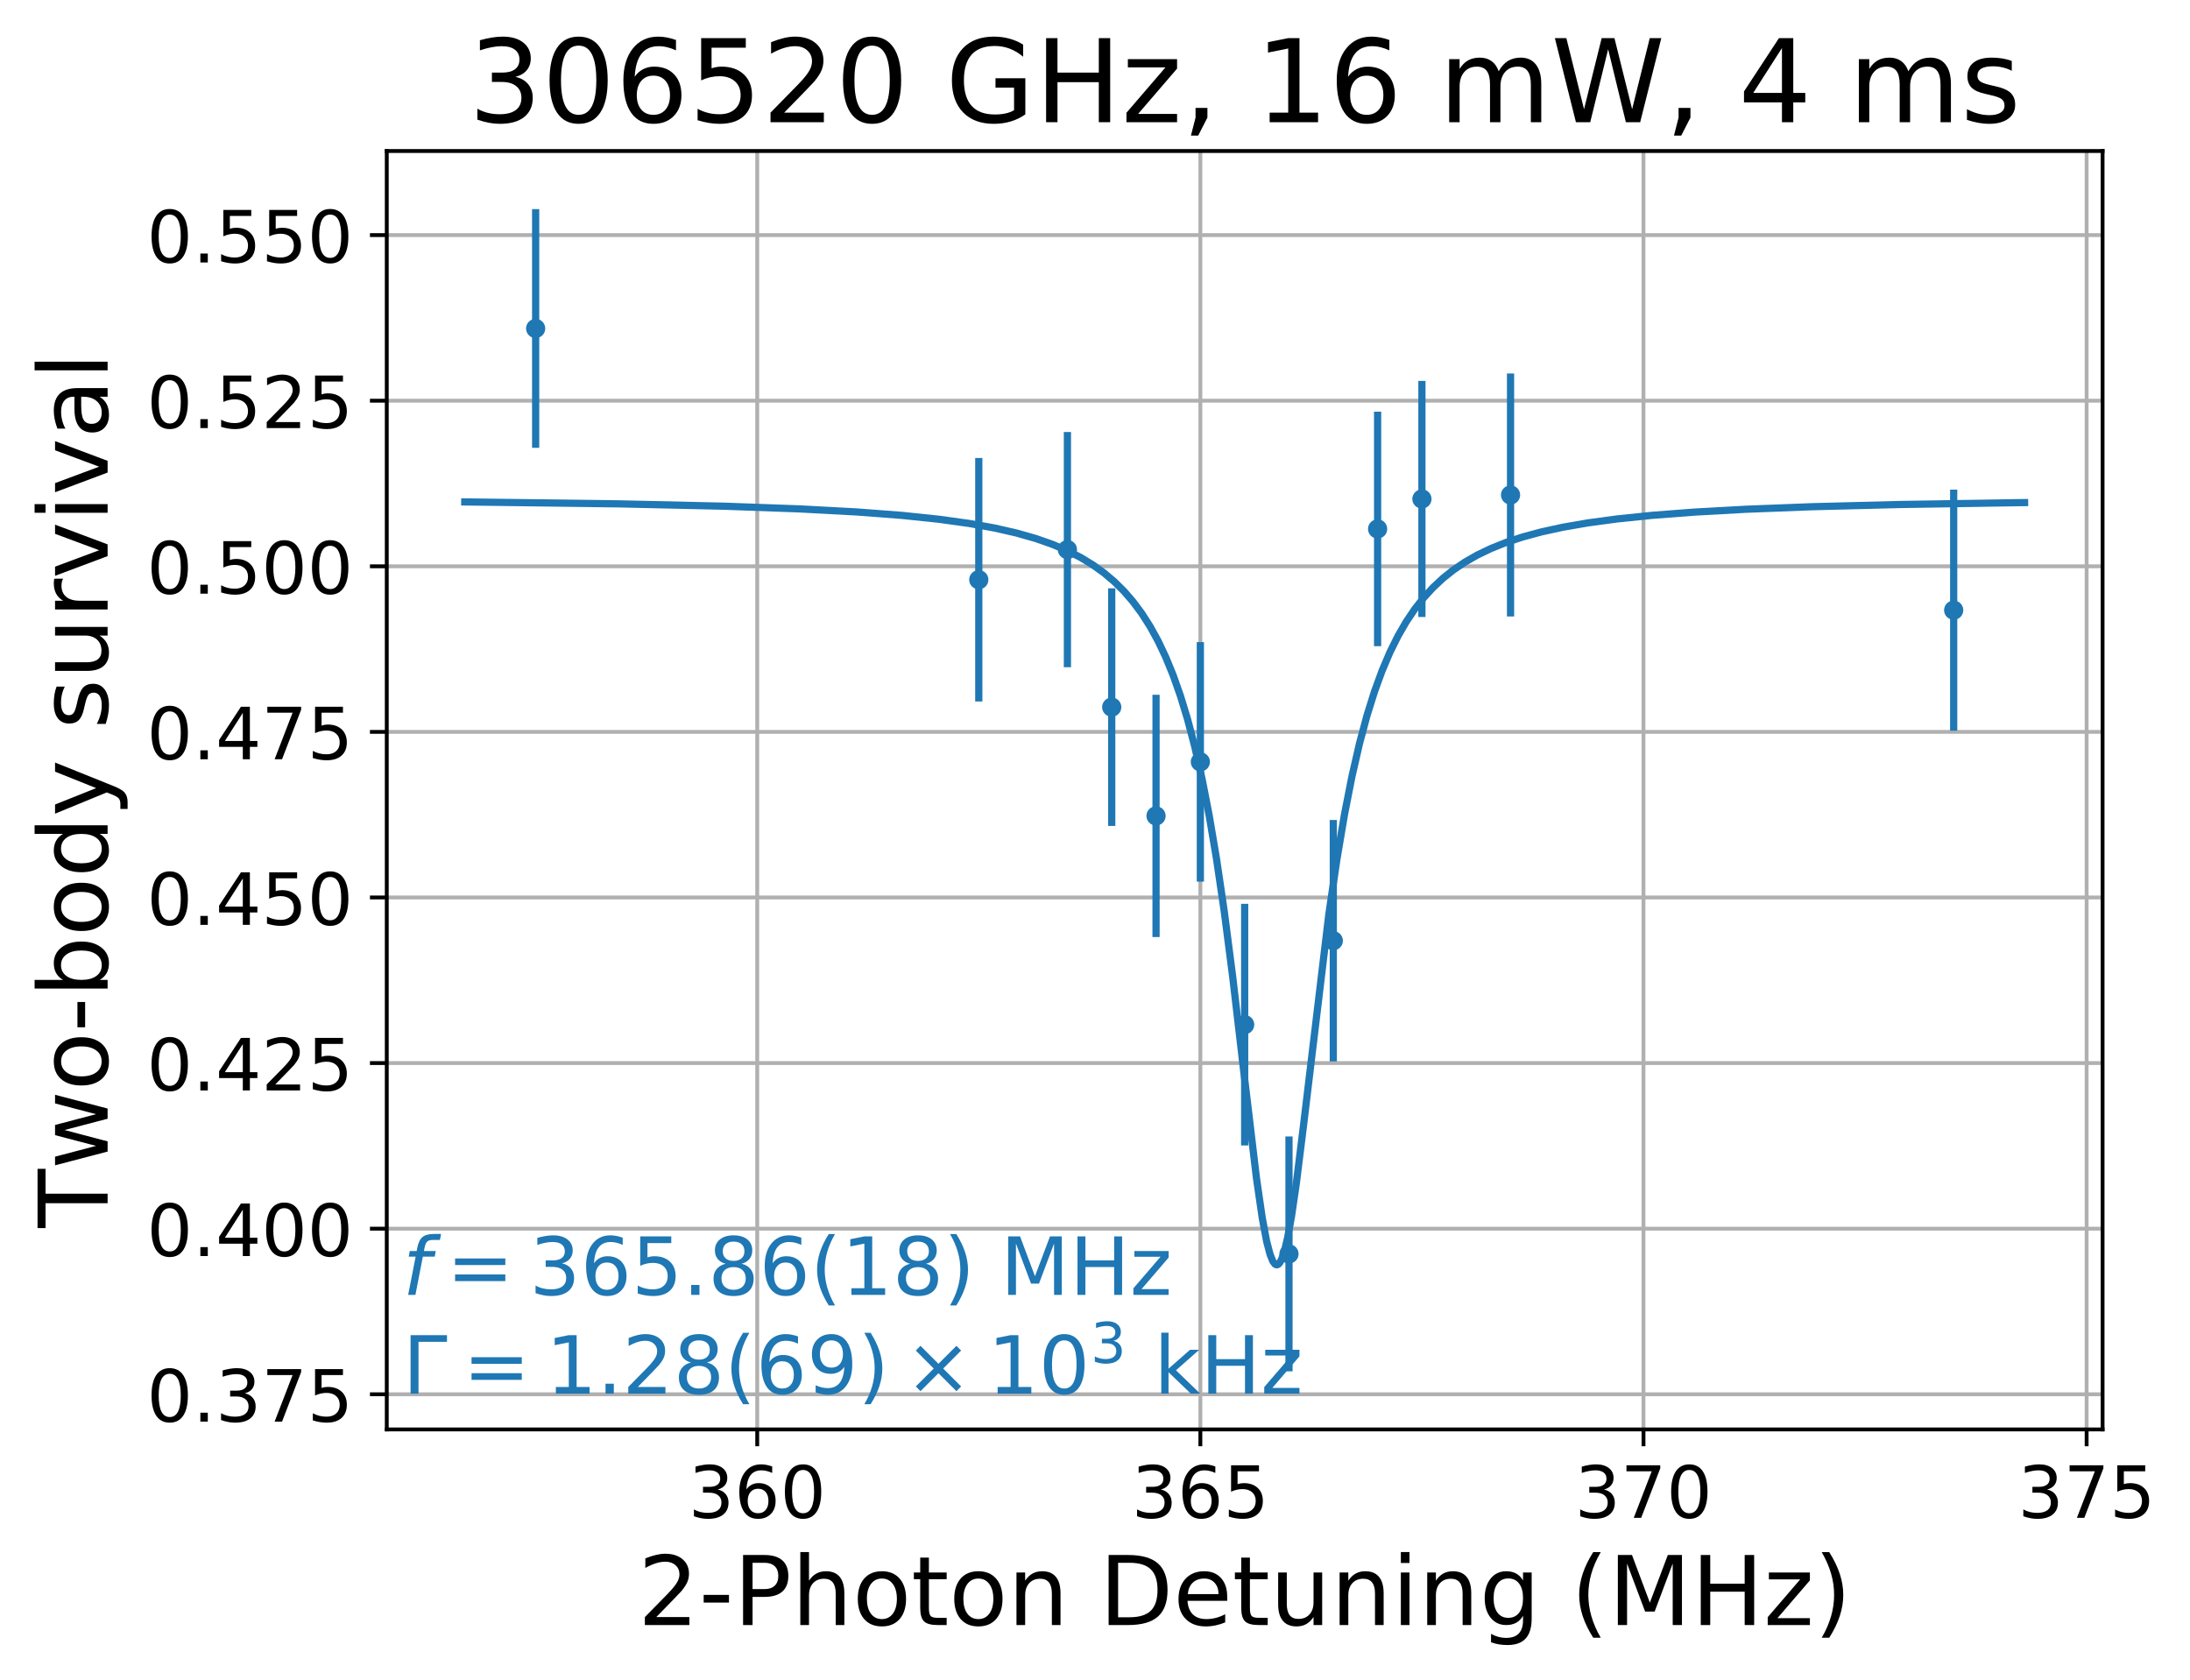 <?xml version="1.0" encoding="utf-8" standalone="no"?>
<!DOCTYPE svg PUBLIC "-//W3C//DTD SVG 1.1//EN"
  "http://www.w3.org/Graphics/SVG/1.1/DTD/svg11.dtd">
<!-- Created with matplotlib (https://matplotlib.org/) -->
<svg height="349.622pt" version="1.1" viewBox="0 0 455.814 349.622" width="455.814pt" xmlns="http://www.w3.org/2000/svg" xmlns:xlink="http://www.w3.org/1999/xlink">
 <defs>
  <style type="text/css">
*{stroke-linecap:butt;stroke-linejoin:round;}
  </style>
 </defs>
 <g id="figure_1">
  <g id="patch_1">
   <path d="M 0 349.622 
L 455.814 349.622 
L 455.814 0 
L 0 0 
z
" style="fill:none;"/>
  </g>
  <g id="axes_1">
   <g id="patch_2">
    <path d="M 80.498 297.548 
L 437.618 297.548 
L 437.618 31.436 
L 80.498 31.436 
z
" style="fill:none;"/>
   </g>
   <g id="matplotlib.axis_1">
    <g id="xtick_1">
     <g id="line2d_1">
      <path clip-path="url(#pd81edc6835)" d="M 157.604 297.548 
L 157.604 31.436 
" style="fill:none;stroke:#b0b0b0;stroke-linecap:square;stroke-width:0.8;"/>
     </g>
     <g id="line2d_2">
      <defs>
       <path d="M 0 0 
L 0 3.5 
" id="m005f0a59be" style="stroke:#000000;stroke-width:0.8;"/>
      </defs>
      <g>
       <use style="stroke:#000000;stroke-width:0.8;" x="157.604" xlink:href="#m005f0a59be" y="297.548"/>
      </g>
     </g>
     <g id="text_1">
      <!-- 360 -->
      <defs>
       <path d="M 40.578 39.312 
Q 47.656 37.797 51.625 33 
Q 55.609 28.219 55.609 21.188 
Q 55.609 10.406 48.188 4.484 
Q 40.766 -1.422 27.094 -1.422 
Q 22.516 -1.422 17.656 -0.516 
Q 12.797 0.391 7.625 2.203 
L 7.625 11.719 
Q 11.719 9.328 16.594 8.109 
Q 21.484 6.891 26.812 6.891 
Q 36.078 6.891 40.938 10.547 
Q 45.797 14.203 45.797 21.188 
Q 45.797 27.641 41.281 31.266 
Q 36.766 34.906 28.719 34.906 
L 20.219 34.906 
L 20.219 43.016 
L 29.109 43.016 
Q 36.375 43.016 40.234 45.922 
Q 44.094 48.828 44.094 54.297 
Q 44.094 59.906 40.109 62.906 
Q 36.141 65.922 28.719 65.922 
Q 24.656 65.922 20.016 65.031 
Q 15.375 64.156 9.812 62.312 
L 9.812 71.094 
Q 15.438 72.656 20.344 73.438 
Q 25.25 74.219 29.594 74.219 
Q 40.828 74.219 47.359 69.109 
Q 53.906 64.016 53.906 55.328 
Q 53.906 49.266 50.438 45.094 
Q 46.969 40.922 40.578 39.312 
z
" id="DejaVuSans-51"/>
       <path d="M 33.016 40.375 
Q 26.375 40.375 22.484 35.828 
Q 18.609 31.297 18.609 23.391 
Q 18.609 15.531 22.484 10.953 
Q 26.375 6.391 33.016 6.391 
Q 39.656 6.391 43.531 10.953 
Q 47.406 15.531 47.406 23.391 
Q 47.406 31.297 43.531 35.828 
Q 39.656 40.375 33.016 40.375 
z
M 52.594 71.297 
L 52.594 62.312 
Q 48.875 64.062 45.094 64.984 
Q 41.312 65.922 37.594 65.922 
Q 27.828 65.922 22.672 59.328 
Q 17.531 52.734 16.797 39.406 
Q 19.672 43.656 24.016 45.922 
Q 28.375 48.188 33.594 48.188 
Q 44.578 48.188 50.953 41.516 
Q 57.328 34.859 57.328 23.391 
Q 57.328 12.156 50.688 5.359 
Q 44.047 -1.422 33.016 -1.422 
Q 20.359 -1.422 13.672 8.266 
Q 6.984 17.969 6.984 36.375 
Q 6.984 53.656 15.188 63.938 
Q 23.391 74.219 37.203 74.219 
Q 40.922 74.219 44.703 73.484 
Q 48.484 72.75 52.594 71.297 
z
" id="DejaVuSans-54"/>
       <path d="M 31.781 66.406 
Q 24.172 66.406 20.328 58.906 
Q 16.5 51.422 16.5 36.375 
Q 16.5 21.391 20.328 13.891 
Q 24.172 6.391 31.781 6.391 
Q 39.453 6.391 43.281 13.891 
Q 47.125 21.391 47.125 36.375 
Q 47.125 51.422 43.281 58.906 
Q 39.453 66.406 31.781 66.406 
z
M 31.781 74.219 
Q 44.047 74.219 50.516 64.516 
Q 56.984 54.828 56.984 36.375 
Q 56.984 17.969 50.516 8.266 
Q 44.047 -1.422 31.781 -1.422 
Q 19.531 -1.422 13.062 8.266 
Q 6.594 17.969 6.594 36.375 
Q 6.594 54.828 13.062 64.516 
Q 19.531 74.219 31.781 74.219 
z
" id="DejaVuSans-48"/>
      </defs>
      <g transform="translate(143.288 315.946)scale(0.15 -0.15)">
       <use xlink:href="#DejaVuSans-51"/>
       <use x="63.623" xlink:href="#DejaVuSans-54"/>
       <use x="127.246" xlink:href="#DejaVuSans-48"/>
      </g>
     </g>
    </g>
    <g id="xtick_2">
     <g id="line2d_3">
      <path clip-path="url(#pd81edc6835)" d="M 249.835 297.548 
L 249.835 31.436 
" style="fill:none;stroke:#b0b0b0;stroke-linecap:square;stroke-width:0.8;"/>
     </g>
     <g id="line2d_4">
      <g>
       <use style="stroke:#000000;stroke-width:0.8;" x="249.835" xlink:href="#m005f0a59be" y="297.548"/>
      </g>
     </g>
     <g id="text_2">
      <!-- 365 -->
      <defs>
       <path d="M 10.797 72.906 
L 49.516 72.906 
L 49.516 64.594 
L 19.828 64.594 
L 19.828 46.734 
Q 21.969 47.469 24.109 47.828 
Q 26.266 48.188 28.422 48.188 
Q 40.625 48.188 47.75 41.5 
Q 54.891 34.812 54.891 23.391 
Q 54.891 11.625 47.562 5.094 
Q 40.234 -1.422 26.906 -1.422 
Q 22.312 -1.422 17.547 -0.641 
Q 12.797 0.141 7.719 1.703 
L 7.719 11.625 
Q 12.109 9.234 16.797 8.062 
Q 21.484 6.891 26.703 6.891 
Q 35.156 6.891 40.078 11.328 
Q 45.016 15.766 45.016 23.391 
Q 45.016 31 40.078 35.438 
Q 35.156 39.891 26.703 39.891 
Q 22.75 39.891 18.812 39.016 
Q 14.891 38.141 10.797 36.281 
z
" id="DejaVuSans-53"/>
      </defs>
      <g transform="translate(235.52 315.946)scale(0.15 -0.15)">
       <use xlink:href="#DejaVuSans-51"/>
       <use x="63.623" xlink:href="#DejaVuSans-54"/>
       <use x="127.246" xlink:href="#DejaVuSans-53"/>
      </g>
     </g>
    </g>
    <g id="xtick_3">
     <g id="line2d_5">
      <path clip-path="url(#pd81edc6835)" d="M 342.067 297.548 
L 342.067 31.436 
" style="fill:none;stroke:#b0b0b0;stroke-linecap:square;stroke-width:0.8;"/>
     </g>
     <g id="line2d_6">
      <g>
       <use style="stroke:#000000;stroke-width:0.8;" x="342.067" xlink:href="#m005f0a59be" y="297.548"/>
      </g>
     </g>
     <g id="text_3">
      <!-- 370 -->
      <defs>
       <path d="M 8.203 72.906 
L 55.078 72.906 
L 55.078 68.703 
L 28.609 0 
L 18.312 0 
L 43.219 64.594 
L 8.203 64.594 
z
" id="DejaVuSans-55"/>
      </defs>
      <g transform="translate(327.751 315.946)scale(0.15 -0.15)">
       <use xlink:href="#DejaVuSans-51"/>
       <use x="63.623" xlink:href="#DejaVuSans-55"/>
       <use x="127.246" xlink:href="#DejaVuSans-48"/>
      </g>
     </g>
    </g>
    <g id="xtick_4">
     <g id="line2d_7">
      <path clip-path="url(#pd81edc6835)" d="M 434.298 297.548 
L 434.298 31.436 
" style="fill:none;stroke:#b0b0b0;stroke-linecap:square;stroke-width:0.8;"/>
     </g>
     <g id="line2d_8">
      <g>
       <use style="stroke:#000000;stroke-width:0.8;" x="434.298" xlink:href="#m005f0a59be" y="297.548"/>
      </g>
     </g>
     <g id="text_4">
      <!-- 375 -->
      <g transform="translate(419.982 315.946)scale(0.15 -0.15)">
       <use xlink:href="#DejaVuSans-51"/>
       <use x="63.623" xlink:href="#DejaVuSans-55"/>
       <use x="127.246" xlink:href="#DejaVuSans-53"/>
      </g>
     </g>
    </g>
    <g id="text_5">
     <!-- 2-Photon Detuning (MHz) -->
     <defs>
      <path d="M 19.188 8.297 
L 53.609 8.297 
L 53.609 0 
L 7.328 0 
L 7.328 8.297 
Q 12.938 14.109 22.625 23.891 
Q 32.328 33.688 34.812 36.531 
Q 39.547 41.844 41.422 45.531 
Q 43.312 49.219 43.312 52.781 
Q 43.312 58.594 39.234 62.25 
Q 35.156 65.922 28.609 65.922 
Q 23.969 65.922 18.812 64.312 
Q 13.672 62.703 7.812 59.422 
L 7.812 69.391 
Q 13.766 71.781 18.938 73 
Q 24.125 74.219 28.422 74.219 
Q 39.75 74.219 46.484 68.547 
Q 53.219 62.891 53.219 53.422 
Q 53.219 48.922 51.531 44.891 
Q 49.859 40.875 45.406 35.406 
Q 44.188 33.984 37.641 27.219 
Q 31.109 20.453 19.188 8.297 
z
" id="DejaVuSans-50"/>
      <path d="M 4.891 31.391 
L 31.203 31.391 
L 31.203 23.391 
L 4.891 23.391 
z
" id="DejaVuSans-45"/>
      <path d="M 19.672 64.797 
L 19.672 37.406 
L 32.078 37.406 
Q 38.969 37.406 42.719 40.969 
Q 46.484 44.531 46.484 51.125 
Q 46.484 57.672 42.719 61.234 
Q 38.969 64.797 32.078 64.797 
z
M 9.812 72.906 
L 32.078 72.906 
Q 44.344 72.906 50.609 67.359 
Q 56.891 61.812 56.891 51.125 
Q 56.891 40.328 50.609 34.812 
Q 44.344 29.297 32.078 29.297 
L 19.672 29.297 
L 19.672 0 
L 9.812 0 
z
" id="DejaVuSans-80"/>
      <path d="M 54.891 33.016 
L 54.891 0 
L 45.906 0 
L 45.906 32.719 
Q 45.906 40.484 42.875 44.328 
Q 39.844 48.188 33.797 48.188 
Q 26.516 48.188 22.312 43.547 
Q 18.109 38.922 18.109 30.906 
L 18.109 0 
L 9.078 0 
L 9.078 75.984 
L 18.109 75.984 
L 18.109 46.188 
Q 21.344 51.125 25.703 53.562 
Q 30.078 56 35.797 56 
Q 45.219 56 50.047 50.172 
Q 54.891 44.344 54.891 33.016 
z
" id="DejaVuSans-104"/>
      <path d="M 30.609 48.391 
Q 23.391 48.391 19.188 42.75 
Q 14.984 37.109 14.984 27.297 
Q 14.984 17.484 19.156 11.844 
Q 23.344 6.203 30.609 6.203 
Q 37.797 6.203 41.984 11.859 
Q 46.188 17.531 46.188 27.297 
Q 46.188 37.016 41.984 42.703 
Q 37.797 48.391 30.609 48.391 
z
M 30.609 56 
Q 42.328 56 49.016 48.375 
Q 55.719 40.766 55.719 27.297 
Q 55.719 13.875 49.016 6.219 
Q 42.328 -1.422 30.609 -1.422 
Q 18.844 -1.422 12.172 6.219 
Q 5.516 13.875 5.516 27.297 
Q 5.516 40.766 12.172 48.375 
Q 18.844 56 30.609 56 
z
" id="DejaVuSans-111"/>
      <path d="M 18.312 70.219 
L 18.312 54.688 
L 36.812 54.688 
L 36.812 47.703 
L 18.312 47.703 
L 18.312 18.016 
Q 18.312 11.328 20.141 9.422 
Q 21.969 7.516 27.594 7.516 
L 36.812 7.516 
L 36.812 0 
L 27.594 0 
Q 17.188 0 13.234 3.875 
Q 9.281 7.766 9.281 18.016 
L 9.281 47.703 
L 2.688 47.703 
L 2.688 54.688 
L 9.281 54.688 
L 9.281 70.219 
z
" id="DejaVuSans-116"/>
      <path d="M 54.891 33.016 
L 54.891 0 
L 45.906 0 
L 45.906 32.719 
Q 45.906 40.484 42.875 44.328 
Q 39.844 48.188 33.797 48.188 
Q 26.516 48.188 22.312 43.547 
Q 18.109 38.922 18.109 30.906 
L 18.109 0 
L 9.078 0 
L 9.078 54.688 
L 18.109 54.688 
L 18.109 46.188 
Q 21.344 51.125 25.703 53.562 
Q 30.078 56 35.797 56 
Q 45.219 56 50.047 50.172 
Q 54.891 44.344 54.891 33.016 
z
" id="DejaVuSans-110"/>
      <path id="DejaVuSans-32"/>
      <path d="M 19.672 64.797 
L 19.672 8.109 
L 31.594 8.109 
Q 46.688 8.109 53.688 14.938 
Q 60.688 21.781 60.688 36.531 
Q 60.688 51.172 53.688 57.984 
Q 46.688 64.797 31.594 64.797 
z
M 9.812 72.906 
L 30.078 72.906 
Q 51.266 72.906 61.172 64.094 
Q 71.094 55.281 71.094 36.531 
Q 71.094 17.672 61.125 8.828 
Q 51.172 0 30.078 0 
L 9.812 0 
z
" id="DejaVuSans-68"/>
      <path d="M 56.203 29.594 
L 56.203 25.203 
L 14.891 25.203 
Q 15.484 15.922 20.484 11.062 
Q 25.484 6.203 34.422 6.203 
Q 39.594 6.203 44.453 7.469 
Q 49.312 8.734 54.109 11.281 
L 54.109 2.781 
Q 49.266 0.734 44.188 -0.344 
Q 39.109 -1.422 33.891 -1.422 
Q 20.797 -1.422 13.156 6.188 
Q 5.516 13.812 5.516 26.812 
Q 5.516 40.234 12.766 48.109 
Q 20.016 56 32.328 56 
Q 43.359 56 49.781 48.891 
Q 56.203 41.797 56.203 29.594 
z
M 47.219 32.234 
Q 47.125 39.594 43.094 43.984 
Q 39.062 48.391 32.422 48.391 
Q 24.906 48.391 20.391 44.141 
Q 15.875 39.891 15.188 32.172 
z
" id="DejaVuSans-101"/>
      <path d="M 8.5 21.578 
L 8.5 54.688 
L 17.484 54.688 
L 17.484 21.922 
Q 17.484 14.156 20.5 10.266 
Q 23.531 6.391 29.594 6.391 
Q 36.859 6.391 41.078 11.031 
Q 45.312 15.672 45.312 23.688 
L 45.312 54.688 
L 54.297 54.688 
L 54.297 0 
L 45.312 0 
L 45.312 8.406 
Q 42.047 3.422 37.719 1 
Q 33.406 -1.422 27.688 -1.422 
Q 18.266 -1.422 13.375 4.438 
Q 8.5 10.297 8.5 21.578 
z
M 31.109 56 
z
" id="DejaVuSans-117"/>
      <path d="M 9.422 54.688 
L 18.406 54.688 
L 18.406 0 
L 9.422 0 
z
M 9.422 75.984 
L 18.406 75.984 
L 18.406 64.594 
L 9.422 64.594 
z
" id="DejaVuSans-105"/>
      <path d="M 45.406 27.984 
Q 45.406 37.75 41.375 43.109 
Q 37.359 48.484 30.078 48.484 
Q 22.859 48.484 18.828 43.109 
Q 14.797 37.75 14.797 27.984 
Q 14.797 18.266 18.828 12.891 
Q 22.859 7.516 30.078 7.516 
Q 37.359 7.516 41.375 12.891 
Q 45.406 18.266 45.406 27.984 
z
M 54.391 6.781 
Q 54.391 -7.172 48.188 -13.984 
Q 42 -20.797 29.203 -20.797 
Q 24.469 -20.797 20.266 -20.094 
Q 16.062 -19.391 12.109 -17.922 
L 12.109 -9.188 
Q 16.062 -11.328 19.922 -12.344 
Q 23.781 -13.375 27.781 -13.375 
Q 36.625 -13.375 41.016 -8.766 
Q 45.406 -4.156 45.406 5.172 
L 45.406 9.625 
Q 42.625 4.781 38.281 2.391 
Q 33.938 0 27.875 0 
Q 17.828 0 11.672 7.656 
Q 5.516 15.328 5.516 27.984 
Q 5.516 40.672 11.672 48.328 
Q 17.828 56 27.875 56 
Q 33.938 56 38.281 53.609 
Q 42.625 51.219 45.406 46.391 
L 45.406 54.688 
L 54.391 54.688 
z
" id="DejaVuSans-103"/>
      <path d="M 31 75.875 
Q 24.469 64.656 21.281 53.656 
Q 18.109 42.672 18.109 31.391 
Q 18.109 20.125 21.312 9.062 
Q 24.516 -2 31 -13.188 
L 23.188 -13.188 
Q 15.875 -1.703 12.234 9.375 
Q 8.594 20.453 8.594 31.391 
Q 8.594 42.281 12.203 53.312 
Q 15.828 64.359 23.188 75.875 
z
" id="DejaVuSans-40"/>
      <path d="M 9.812 72.906 
L 24.516 72.906 
L 43.109 23.297 
L 61.812 72.906 
L 76.516 72.906 
L 76.516 0 
L 66.891 0 
L 66.891 64.016 
L 48.094 14.016 
L 38.188 14.016 
L 19.391 64.016 
L 19.391 0 
L 9.812 0 
z
" id="DejaVuSans-77"/>
      <path d="M 9.812 72.906 
L 19.672 72.906 
L 19.672 43.016 
L 55.516 43.016 
L 55.516 72.906 
L 65.375 72.906 
L 65.375 0 
L 55.516 0 
L 55.516 34.719 
L 19.672 34.719 
L 19.672 0 
L 9.812 0 
z
" id="DejaVuSans-72"/>
      <path d="M 5.516 54.688 
L 48.188 54.688 
L 48.188 46.484 
L 14.406 7.172 
L 48.188 7.172 
L 48.188 0 
L 4.297 0 
L 4.297 8.203 
L 38.094 47.516 
L 5.516 47.516 
z
" id="DejaVuSans-122"/>
      <path d="M 8.016 75.875 
L 15.828 75.875 
Q 23.141 64.359 26.781 53.312 
Q 30.422 42.281 30.422 31.391 
Q 30.422 20.453 26.781 9.375 
Q 23.141 -1.703 15.828 -13.188 
L 8.016 -13.188 
Q 14.5 -2 17.703 9.062 
Q 20.906 20.125 20.906 31.391 
Q 20.906 42.672 17.703 53.656 
Q 14.5 64.656 8.016 75.875 
z
" id="DejaVuSans-41"/>
     </defs>
     <g transform="translate(132.757 338.262)scale(0.2 -0.2)">
      <use xlink:href="#DejaVuSans-50"/>
      <use x="63.623" xlink:href="#DejaVuSans-45"/>
      <use x="99.707" xlink:href="#DejaVuSans-80"/>
      <use x="160.01" xlink:href="#DejaVuSans-104"/>
      <use x="223.389" xlink:href="#DejaVuSans-111"/>
      <use x="284.57" xlink:href="#DejaVuSans-116"/>
      <use x="323.779" xlink:href="#DejaVuSans-111"/>
      <use x="384.961" xlink:href="#DejaVuSans-110"/>
      <use x="448.34" xlink:href="#DejaVuSans-32"/>
      <use x="480.127" xlink:href="#DejaVuSans-68"/>
      <use x="557.129" xlink:href="#DejaVuSans-101"/>
      <use x="618.652" xlink:href="#DejaVuSans-116"/>
      <use x="657.861" xlink:href="#DejaVuSans-117"/>
      <use x="721.24" xlink:href="#DejaVuSans-110"/>
      <use x="784.619" xlink:href="#DejaVuSans-105"/>
      <use x="812.402" xlink:href="#DejaVuSans-110"/>
      <use x="875.781" xlink:href="#DejaVuSans-103"/>
      <use x="939.258" xlink:href="#DejaVuSans-32"/>
      <use x="971.045" xlink:href="#DejaVuSans-40"/>
      <use x="1010.059" xlink:href="#DejaVuSans-77"/>
      <use x="1096.338" xlink:href="#DejaVuSans-72"/>
      <use x="1171.533" xlink:href="#DejaVuSans-122"/>
      <use x="1224.023" xlink:href="#DejaVuSans-41"/>
     </g>
    </g>
   </g>
   <g id="matplotlib.axis_2">
    <g id="ytick_1">
     <g id="line2d_9">
      <path clip-path="url(#pd81edc6835)" d="M 80.498 290.222 
L 437.618 290.222 
" style="fill:none;stroke:#b0b0b0;stroke-linecap:square;stroke-width:0.8;"/>
     </g>
     <g id="line2d_10">
      <defs>
       <path d="M 0 0 
L -3.5 0 
" id="mc3ce260a5b" style="stroke:#000000;stroke-width:0.8;"/>
      </defs>
      <g>
       <use style="stroke:#000000;stroke-width:0.8;" x="80.498" xlink:href="#mc3ce260a5b" y="290.222"/>
      </g>
     </g>
     <g id="text_6">
      <!-- 0.375 -->
      <defs>
       <path d="M 10.688 12.406 
L 21 12.406 
L 21 0 
L 10.688 0 
z
" id="DejaVuSans-46"/>
      </defs>
      <g transform="translate(30.556 295.921)scale(0.15 -0.15)">
       <use xlink:href="#DejaVuSans-48"/>
       <use x="63.623" xlink:href="#DejaVuSans-46"/>
       <use x="95.41" xlink:href="#DejaVuSans-51"/>
       <use x="159.033" xlink:href="#DejaVuSans-55"/>
       <use x="222.656" xlink:href="#DejaVuSans-53"/>
      </g>
     </g>
    </g>
    <g id="ytick_2">
     <g id="line2d_11">
      <path clip-path="url(#pd81edc6835)" d="M 80.498 255.753 
L 437.618 255.753 
" style="fill:none;stroke:#b0b0b0;stroke-linecap:square;stroke-width:0.8;"/>
     </g>
     <g id="line2d_12">
      <g>
       <use style="stroke:#000000;stroke-width:0.8;" x="80.498" xlink:href="#mc3ce260a5b" y="255.753"/>
      </g>
     </g>
     <g id="text_7">
      <!-- 0.400 -->
      <defs>
       <path d="M 37.797 64.312 
L 12.891 25.391 
L 37.797 25.391 
z
M 35.203 72.906 
L 47.609 72.906 
L 47.609 25.391 
L 58.016 25.391 
L 58.016 17.188 
L 47.609 17.188 
L 47.609 0 
L 37.797 0 
L 37.797 17.188 
L 4.891 17.188 
L 4.891 26.703 
z
" id="DejaVuSans-52"/>
      </defs>
      <g transform="translate(30.556 261.452)scale(0.15 -0.15)">
       <use xlink:href="#DejaVuSans-48"/>
       <use x="63.623" xlink:href="#DejaVuSans-46"/>
       <use x="95.41" xlink:href="#DejaVuSans-52"/>
       <use x="159.033" xlink:href="#DejaVuSans-48"/>
       <use x="222.656" xlink:href="#DejaVuSans-48"/>
      </g>
     </g>
    </g>
    <g id="ytick_3">
     <g id="line2d_13">
      <path clip-path="url(#pd81edc6835)" d="M 80.498 221.284 
L 437.618 221.284 
" style="fill:none;stroke:#b0b0b0;stroke-linecap:square;stroke-width:0.8;"/>
     </g>
     <g id="line2d_14">
      <g>
       <use style="stroke:#000000;stroke-width:0.8;" x="80.498" xlink:href="#mc3ce260a5b" y="221.284"/>
      </g>
     </g>
     <g id="text_8">
      <!-- 0.425 -->
      <g transform="translate(30.556 226.983)scale(0.15 -0.15)">
       <use xlink:href="#DejaVuSans-48"/>
       <use x="63.623" xlink:href="#DejaVuSans-46"/>
       <use x="95.41" xlink:href="#DejaVuSans-52"/>
       <use x="159.033" xlink:href="#DejaVuSans-50"/>
       <use x="222.656" xlink:href="#DejaVuSans-53"/>
      </g>
     </g>
    </g>
    <g id="ytick_4">
     <g id="line2d_15">
      <path clip-path="url(#pd81edc6835)" d="M 80.498 186.814 
L 437.618 186.814 
" style="fill:none;stroke:#b0b0b0;stroke-linecap:square;stroke-width:0.8;"/>
     </g>
     <g id="line2d_16">
      <g>
       <use style="stroke:#000000;stroke-width:0.8;" x="80.498" xlink:href="#mc3ce260a5b" y="186.814"/>
      </g>
     </g>
     <g id="text_9">
      <!-- 0.450 -->
      <g transform="translate(30.556 192.513)scale(0.15 -0.15)">
       <use xlink:href="#DejaVuSans-48"/>
       <use x="63.623" xlink:href="#DejaVuSans-46"/>
       <use x="95.41" xlink:href="#DejaVuSans-52"/>
       <use x="159.033" xlink:href="#DejaVuSans-53"/>
       <use x="222.656" xlink:href="#DejaVuSans-48"/>
      </g>
     </g>
    </g>
    <g id="ytick_5">
     <g id="line2d_17">
      <path clip-path="url(#pd81edc6835)" d="M 80.498 152.345 
L 437.618 152.345 
" style="fill:none;stroke:#b0b0b0;stroke-linecap:square;stroke-width:0.8;"/>
     </g>
     <g id="line2d_18">
      <g>
       <use style="stroke:#000000;stroke-width:0.8;" x="80.498" xlink:href="#mc3ce260a5b" y="152.345"/>
      </g>
     </g>
     <g id="text_10">
      <!-- 0.475 -->
      <g transform="translate(30.556 158.044)scale(0.15 -0.15)">
       <use xlink:href="#DejaVuSans-48"/>
       <use x="63.623" xlink:href="#DejaVuSans-46"/>
       <use x="95.41" xlink:href="#DejaVuSans-52"/>
       <use x="159.033" xlink:href="#DejaVuSans-55"/>
       <use x="222.656" xlink:href="#DejaVuSans-53"/>
      </g>
     </g>
    </g>
    <g id="ytick_6">
     <g id="line2d_19">
      <path clip-path="url(#pd81edc6835)" d="M 80.498 117.876 
L 437.618 117.876 
" style="fill:none;stroke:#b0b0b0;stroke-linecap:square;stroke-width:0.8;"/>
     </g>
     <g id="line2d_20">
      <g>
       <use style="stroke:#000000;stroke-width:0.8;" x="80.498" xlink:href="#mc3ce260a5b" y="117.876"/>
      </g>
     </g>
     <g id="text_11">
      <!-- 0.500 -->
      <g transform="translate(30.556 123.574)scale(0.15 -0.15)">
       <use xlink:href="#DejaVuSans-48"/>
       <use x="63.623" xlink:href="#DejaVuSans-46"/>
       <use x="95.41" xlink:href="#DejaVuSans-53"/>
       <use x="159.033" xlink:href="#DejaVuSans-48"/>
       <use x="222.656" xlink:href="#DejaVuSans-48"/>
      </g>
     </g>
    </g>
    <g id="ytick_7">
     <g id="line2d_21">
      <path clip-path="url(#pd81edc6835)" d="M 80.498 83.406 
L 437.618 83.406 
" style="fill:none;stroke:#b0b0b0;stroke-linecap:square;stroke-width:0.8;"/>
     </g>
     <g id="line2d_22">
      <g>
       <use style="stroke:#000000;stroke-width:0.8;" x="80.498" xlink:href="#mc3ce260a5b" y="83.406"/>
      </g>
     </g>
     <g id="text_12">
      <!-- 0.525 -->
      <g transform="translate(30.556 89.105)scale(0.15 -0.15)">
       <use xlink:href="#DejaVuSans-48"/>
       <use x="63.623" xlink:href="#DejaVuSans-46"/>
       <use x="95.41" xlink:href="#DejaVuSans-53"/>
       <use x="159.033" xlink:href="#DejaVuSans-50"/>
       <use x="222.656" xlink:href="#DejaVuSans-53"/>
      </g>
     </g>
    </g>
    <g id="ytick_8">
     <g id="line2d_23">
      <path clip-path="url(#pd81edc6835)" d="M 80.498 48.937 
L 437.618 48.937 
" style="fill:none;stroke:#b0b0b0;stroke-linecap:square;stroke-width:0.8;"/>
     </g>
     <g id="line2d_24">
      <g>
       <use style="stroke:#000000;stroke-width:0.8;" x="80.498" xlink:href="#mc3ce260a5b" y="48.937"/>
      </g>
     </g>
     <g id="text_13">
      <!-- 0.550 -->
      <g transform="translate(30.556 54.636)scale(0.15 -0.15)">
       <use xlink:href="#DejaVuSans-48"/>
       <use x="63.623" xlink:href="#DejaVuSans-46"/>
       <use x="95.41" xlink:href="#DejaVuSans-53"/>
       <use x="159.033" xlink:href="#DejaVuSans-53"/>
       <use x="222.656" xlink:href="#DejaVuSans-48"/>
      </g>
     </g>
    </g>
    <g id="text_14">
     <!-- Two-body survival -->
     <defs>
      <path d="M -0.297 72.906 
L 61.375 72.906 
L 61.375 64.594 
L 35.5 64.594 
L 35.5 0 
L 25.594 0 
L 25.594 64.594 
L -0.297 64.594 
z
" id="DejaVuSans-84"/>
      <path d="M 4.203 54.688 
L 13.188 54.688 
L 24.422 12.016 
L 35.594 54.688 
L 46.188 54.688 
L 57.422 12.016 
L 68.609 54.688 
L 77.594 54.688 
L 63.281 0 
L 52.688 0 
L 40.922 44.828 
L 29.109 0 
L 18.5 0 
z
" id="DejaVuSans-119"/>
      <path d="M 48.688 27.297 
Q 48.688 37.203 44.609 42.844 
Q 40.531 48.484 33.406 48.484 
Q 26.266 48.484 22.188 42.844 
Q 18.109 37.203 18.109 27.297 
Q 18.109 17.391 22.188 11.75 
Q 26.266 6.109 33.406 6.109 
Q 40.531 6.109 44.609 11.75 
Q 48.688 17.391 48.688 27.297 
z
M 18.109 46.391 
Q 20.953 51.266 25.266 53.625 
Q 29.594 56 35.594 56 
Q 45.562 56 51.781 48.094 
Q 58.016 40.188 58.016 27.297 
Q 58.016 14.406 51.781 6.484 
Q 45.562 -1.422 35.594 -1.422 
Q 29.594 -1.422 25.266 0.953 
Q 20.953 3.328 18.109 8.203 
L 18.109 0 
L 9.078 0 
L 9.078 75.984 
L 18.109 75.984 
z
" id="DejaVuSans-98"/>
      <path d="M 45.406 46.391 
L 45.406 75.984 
L 54.391 75.984 
L 54.391 0 
L 45.406 0 
L 45.406 8.203 
Q 42.578 3.328 38.25 0.953 
Q 33.938 -1.422 27.875 -1.422 
Q 17.969 -1.422 11.734 6.484 
Q 5.516 14.406 5.516 27.297 
Q 5.516 40.188 11.734 48.094 
Q 17.969 56 27.875 56 
Q 33.938 56 38.25 53.625 
Q 42.578 51.266 45.406 46.391 
z
M 14.797 27.297 
Q 14.797 17.391 18.875 11.75 
Q 22.953 6.109 30.078 6.109 
Q 37.203 6.109 41.297 11.75 
Q 45.406 17.391 45.406 27.297 
Q 45.406 37.203 41.297 42.844 
Q 37.203 48.484 30.078 48.484 
Q 22.953 48.484 18.875 42.844 
Q 14.797 37.203 14.797 27.297 
z
" id="DejaVuSans-100"/>
      <path d="M 32.172 -5.078 
Q 28.375 -14.844 24.75 -17.812 
Q 21.141 -20.797 15.094 -20.797 
L 7.906 -20.797 
L 7.906 -13.281 
L 13.188 -13.281 
Q 16.891 -13.281 18.938 -11.516 
Q 21 -9.766 23.484 -3.219 
L 25.094 0.875 
L 2.984 54.688 
L 12.5 54.688 
L 29.594 11.922 
L 46.688 54.688 
L 56.203 54.688 
z
" id="DejaVuSans-121"/>
      <path d="M 44.281 53.078 
L 44.281 44.578 
Q 40.484 46.531 36.375 47.5 
Q 32.281 48.484 27.875 48.484 
Q 21.188 48.484 17.844 46.438 
Q 14.5 44.391 14.5 40.281 
Q 14.5 37.156 16.891 35.375 
Q 19.281 33.594 26.516 31.984 
L 29.594 31.297 
Q 39.156 29.25 43.188 25.516 
Q 47.219 21.781 47.219 15.094 
Q 47.219 7.469 41.188 3.016 
Q 35.156 -1.422 24.609 -1.422 
Q 20.219 -1.422 15.453 -0.562 
Q 10.688 0.297 5.422 2 
L 5.422 11.281 
Q 10.406 8.688 15.234 7.391 
Q 20.062 6.109 24.812 6.109 
Q 31.156 6.109 34.562 8.281 
Q 37.984 10.453 37.984 14.406 
Q 37.984 18.062 35.516 20.016 
Q 33.062 21.969 24.703 23.781 
L 21.578 24.516 
Q 13.234 26.266 9.516 29.906 
Q 5.812 33.547 5.812 39.891 
Q 5.812 47.609 11.281 51.797 
Q 16.75 56 26.812 56 
Q 31.781 56 36.172 55.266 
Q 40.578 54.547 44.281 53.078 
z
" id="DejaVuSans-115"/>
      <path d="M 41.109 46.297 
Q 39.594 47.172 37.812 47.578 
Q 36.031 48 33.891 48 
Q 26.266 48 22.188 43.047 
Q 18.109 38.094 18.109 28.812 
L 18.109 0 
L 9.078 0 
L 9.078 54.688 
L 18.109 54.688 
L 18.109 46.188 
Q 20.953 51.172 25.484 53.578 
Q 30.031 56 36.531 56 
Q 37.453 56 38.578 55.875 
Q 39.703 55.766 41.062 55.516 
z
" id="DejaVuSans-114"/>
      <path d="M 2.984 54.688 
L 12.5 54.688 
L 29.594 8.797 
L 46.688 54.688 
L 56.203 54.688 
L 35.688 0 
L 23.484 0 
z
" id="DejaVuSans-118"/>
      <path d="M 34.281 27.484 
Q 23.391 27.484 19.188 25 
Q 14.984 22.516 14.984 16.5 
Q 14.984 11.719 18.141 8.906 
Q 21.297 6.109 26.703 6.109 
Q 34.188 6.109 38.703 11.406 
Q 43.219 16.703 43.219 25.484 
L 43.219 27.484 
z
M 52.203 31.203 
L 52.203 0 
L 43.219 0 
L 43.219 8.297 
Q 40.141 3.328 35.547 0.953 
Q 30.953 -1.422 24.312 -1.422 
Q 15.922 -1.422 10.953 3.297 
Q 6 8.016 6 15.922 
Q 6 25.141 12.172 29.828 
Q 18.359 34.516 30.609 34.516 
L 43.219 34.516 
L 43.219 35.406 
Q 43.219 41.609 39.141 45 
Q 35.062 48.391 27.688 48.391 
Q 23 48.391 18.547 47.266 
Q 14.109 46.141 10.016 43.891 
L 10.016 52.203 
Q 14.938 54.109 19.578 55.047 
Q 24.219 56 28.609 56 
Q 40.484 56 46.344 49.844 
Q 52.203 43.703 52.203 31.203 
z
" id="DejaVuSans-97"/>
      <path d="M 9.422 75.984 
L 18.406 75.984 
L 18.406 0 
L 9.422 0 
z
" id="DejaVuSans-108"/>
     </defs>
     <g transform="translate(22.397 255.573)rotate(-90)scale(0.2 -0.2)">
      <use xlink:href="#DejaVuSans-84"/>
      <use x="60.834" xlink:href="#DejaVuSans-119"/>
      <use x="142.621" xlink:href="#DejaVuSans-111"/>
      <use x="203.818" xlink:href="#DejaVuSans-45"/>
      <use x="239.902" xlink:href="#DejaVuSans-98"/>
      <use x="303.379" xlink:href="#DejaVuSans-111"/>
      <use x="364.561" xlink:href="#DejaVuSans-100"/>
      <use x="428.037" xlink:href="#DejaVuSans-121"/>
      <use x="487.217" xlink:href="#DejaVuSans-32"/>
      <use x="519.004" xlink:href="#DejaVuSans-115"/>
      <use x="571.104" xlink:href="#DejaVuSans-117"/>
      <use x="634.482" xlink:href="#DejaVuSans-114"/>
      <use x="675.596" xlink:href="#DejaVuSans-118"/>
      <use x="734.775" xlink:href="#DejaVuSans-105"/>
      <use x="762.559" xlink:href="#DejaVuSans-118"/>
      <use x="821.738" xlink:href="#DejaVuSans-97"/>
      <use x="883.018" xlink:href="#DejaVuSans-108"/>
     </g>
    </g>
   </g>
   <g id="LineCollection_1">
    <path clip-path="url(#pd81edc6835)" d="M 111.488 93.221 
L 111.488 43.532 
" style="fill:none;stroke:#1f77b4;stroke-width:1.5;"/>
    <path clip-path="url(#pd81edc6835)" d="M 203.72 146.013 
L 203.72 95.328 
" style="fill:none;stroke:#1f77b4;stroke-width:1.5;"/>
    <path clip-path="url(#pd81edc6835)" d="M 222.166 138.879 
L 222.166 89.918 
" style="fill:none;stroke:#1f77b4;stroke-width:1.5;"/>
    <path clip-path="url(#pd81edc6835)" d="M 231.389 171.917 
L 231.389 122.467 
" style="fill:none;stroke:#1f77b4;stroke-width:1.5;"/>
    <path clip-path="url(#pd81edc6835)" d="M 240.612 195.054 
L 240.612 144.616 
" style="fill:none;stroke:#1f77b4;stroke-width:1.5;"/>
    <path clip-path="url(#pd81edc6835)" d="M 249.835 183.518 
L 249.835 133.657 
" style="fill:none;stroke:#1f77b4;stroke-width:1.5;"/>
    <path clip-path="url(#pd81edc6835)" d="M 259.058 238.435 
L 259.058 188.137 
" style="fill:none;stroke:#1f77b4;stroke-width:1.5;"/>
    <path clip-path="url(#pd81edc6835)" d="M 268.282 285.452 
L 268.282 236.562 
" style="fill:none;stroke:#1f77b4;stroke-width:1.5;"/>
    <path clip-path="url(#pd81edc6835)" d="M 277.505 220.943 
L 277.505 170.686 
" style="fill:none;stroke:#1f77b4;stroke-width:1.5;"/>
    <path clip-path="url(#pd81edc6835)" d="M 286.728 134.503 
L 286.728 85.698 
" style="fill:none;stroke:#1f77b4;stroke-width:1.5;"/>
    <path clip-path="url(#pd81edc6835)" d="M 295.951 128.429 
L 295.951 79.291 
" style="fill:none;stroke:#1f77b4;stroke-width:1.5;"/>
    <path clip-path="url(#pd81edc6835)" d="M 314.397 128.315 
L 314.397 77.745 
" style="fill:none;stroke:#1f77b4;stroke-width:1.5;"/>
    <path clip-path="url(#pd81edc6835)" d="M 406.629 152.094 
L 406.629 101.919 
" style="fill:none;stroke:#1f77b4;stroke-width:1.5;"/>
   </g>
   <g id="line2d_25">
    <path clip-path="url(#pd81edc6835)" d="M 96.731 104.477 
L 128.94 104.883 
L 150.694 105.367 
L 166.441 105.929 
L 178.39 106.569 
L 187.806 107.287 
L 195.436 108.086 
L 201.735 108.961 
L 207.06 109.92 
L 211.605 110.959 
L 215.567 112.088 
L 219.041 113.305 
L 222.125 114.615 
L 224.918 116.04 
L 227.45 117.58 
L 229.788 119.262 
L 231.931 121.076 
L 233.944 123.071 
L 235.827 125.248 
L 237.645 127.695 
L 239.366 130.388 
L 241.022 133.397 
L 242.613 136.749 
L 244.172 140.556 
L 245.698 144.88 
L 247.191 149.788 
L 248.685 155.482 
L 250.178 162.09 
L 251.672 169.747 
L 253.198 178.781 
L 254.789 189.594 
L 256.542 203.126 
L 258.88 223.115 
L 261.51 245.211 
L 262.711 253.492 
L 263.62 258.346 
L 264.335 261.086 
L 264.919 262.537 
L 265.374 263.143 
L 265.731 263.291 
L 266.055 263.172 
L 266.413 262.764 
L 266.835 261.915 
L 267.354 260.342 
L 268.004 257.607 
L 268.815 253.122 
L 269.822 246.223 
L 271.25 234.72 
L 276.575 190.336 
L 278.264 178.81 
L 279.855 169.416 
L 281.413 161.498 
L 282.972 154.709 
L 284.53 148.897 
L 286.089 143.919 
L 287.68 139.562 
L 289.303 135.75 
L 290.959 132.413 
L 292.68 129.435 
L 294.466 126.784 
L 296.316 124.427 
L 298.264 122.299 
L 300.342 120.359 
L 302.55 118.602 
L 304.92 117 
L 307.486 115.533 
L 310.31 114.177 
L 313.427 112.929 
L 316.901 111.779 
L 320.83 110.717 
L 325.311 109.74 
L 330.506 108.84 
L 336.577 108.02 
L 343.818 107.273 
L 352.585 106.601 
L 363.429 106.002 
L 377.163 105.475 
L 395.151 105.02 
L 419.665 104.636 
L 421.386 104.615 
L 421.386 104.615 
" style="fill:none;stroke:#1f77b4;stroke-linecap:square;stroke-width:1.5;"/>
   </g>
   <g id="line2d_26">
    <defs>
     <path d="M 0 1.5 
C 0.398 1.5 0.779 1.342 1.061 1.061 
C 1.342 0.779 1.5 0.398 1.5 0 
C 1.5 -0.398 1.342 -0.779 1.061 -1.061 
C 0.779 -1.342 0.398 -1.5 0 -1.5 
C -0.398 -1.5 -0.779 -1.342 -1.061 -1.061 
C -1.342 -0.779 -1.5 -0.398 -1.5 0 
C -1.5 0.398 -1.342 0.779 -1.061 1.061 
C -0.779 1.342 -0.398 1.5 0 1.5 
z
" id="mb8bc26594a" style="stroke:#1f77b4;"/>
    </defs>
    <g clip-path="url(#pd81edc6835)">
     <use style="fill:#1f77b4;stroke:#1f77b4;" x="111.488" xlink:href="#mb8bc26594a" y="68.376"/>
     <use style="fill:#1f77b4;stroke:#1f77b4;" x="203.72" xlink:href="#mb8bc26594a" y="120.67"/>
     <use style="fill:#1f77b4;stroke:#1f77b4;" x="222.166" xlink:href="#mb8bc26594a" y="114.398"/>
     <use style="fill:#1f77b4;stroke:#1f77b4;" x="231.389" xlink:href="#mb8bc26594a" y="147.192"/>
     <use style="fill:#1f77b4;stroke:#1f77b4;" x="240.612" xlink:href="#mb8bc26594a" y="169.835"/>
     <use style="fill:#1f77b4;stroke:#1f77b4;" x="249.835" xlink:href="#mb8bc26594a" y="158.587"/>
     <use style="fill:#1f77b4;stroke:#1f77b4;" x="259.058" xlink:href="#mb8bc26594a" y="213.286"/>
     <use style="fill:#1f77b4;stroke:#1f77b4;" x="268.282" xlink:href="#mb8bc26594a" y="261.007"/>
     <use style="fill:#1f77b4;stroke:#1f77b4;" x="277.505" xlink:href="#mb8bc26594a" y="195.814"/>
     <use style="fill:#1f77b4;stroke:#1f77b4;" x="286.728" xlink:href="#mb8bc26594a" y="110.101"/>
     <use style="fill:#1f77b4;stroke:#1f77b4;" x="295.951" xlink:href="#mb8bc26594a" y="103.86"/>
     <use style="fill:#1f77b4;stroke:#1f77b4;" x="314.397" xlink:href="#mb8bc26594a" y="103.03"/>
     <use style="fill:#1f77b4;stroke:#1f77b4;" x="406.629" xlink:href="#mb8bc26594a" y="127.007"/>
    </g>
   </g>
   <g id="patch_3">
    <path d="M 80.498 297.548 
L 80.498 31.436 
" style="fill:none;stroke:#000000;stroke-linecap:square;stroke-linejoin:miter;stroke-width:0.8;"/>
   </g>
   <g id="patch_4">
    <path d="M 437.618 297.548 
L 437.618 31.436 
" style="fill:none;stroke:#000000;stroke-linecap:square;stroke-linejoin:miter;stroke-width:0.8;"/>
   </g>
   <g id="patch_5">
    <path d="M 80.498 297.548 
L 437.618 297.548 
" style="fill:none;stroke:#000000;stroke-linecap:square;stroke-linejoin:miter;stroke-width:0.8;"/>
   </g>
   <g id="patch_6">
    <path d="M 80.498 31.436 
L 437.618 31.436 
" style="fill:none;stroke:#000000;stroke-linecap:square;stroke-linejoin:miter;stroke-width:0.8;"/>
   </g>
   <g id="text_15">
    <!-- $f=365.86(18)$ MHz -->
    <defs>
     <path d="M 47.797 75.984 
L 46.391 68.5 
L 37.797 68.5 
Q 32.906 68.5 30.688 66.578 
Q 28.469 64.656 27.391 59.516 
L 26.422 54.688 
L 41.219 54.688 
L 39.891 47.703 
L 25.094 47.703 
L 15.828 0 
L 6.781 0 
L 16.109 47.703 
L 7.516 47.703 
L 8.797 54.688 
L 17.391 54.688 
L 18.109 58.5 
Q 19.969 68.172 24.625 72.078 
Q 29.297 75.984 39.312 75.984 
z
" id="DejaVuSans-Oblique-102"/>
     <path d="M 10.594 45.406 
L 73.188 45.406 
L 73.188 37.203 
L 10.594 37.203 
z
M 10.594 25.484 
L 73.188 25.484 
L 73.188 17.188 
L 10.594 17.188 
z
" id="DejaVuSans-61"/>
     <path d="M 31.781 34.625 
Q 24.75 34.625 20.719 30.859 
Q 16.703 27.094 16.703 20.516 
Q 16.703 13.922 20.719 10.156 
Q 24.75 6.391 31.781 6.391 
Q 38.812 6.391 42.859 10.172 
Q 46.922 13.969 46.922 20.516 
Q 46.922 27.094 42.891 30.859 
Q 38.875 34.625 31.781 34.625 
z
M 21.922 38.812 
Q 15.578 40.375 12.031 44.719 
Q 8.5 49.078 8.5 55.328 
Q 8.5 64.062 14.719 69.141 
Q 20.953 74.219 31.781 74.219 
Q 42.672 74.219 48.875 69.141 
Q 55.078 64.062 55.078 55.328 
Q 55.078 49.078 51.531 44.719 
Q 48 40.375 41.703 38.812 
Q 48.828 37.156 52.797 32.312 
Q 56.781 27.484 56.781 20.516 
Q 56.781 9.906 50.312 4.234 
Q 43.844 -1.422 31.781 -1.422 
Q 19.734 -1.422 13.25 4.234 
Q 6.781 9.906 6.781 20.516 
Q 6.781 27.484 10.781 32.312 
Q 14.797 37.156 21.922 38.812 
z
M 18.312 54.391 
Q 18.312 48.734 21.844 45.562 
Q 25.391 42.391 31.781 42.391 
Q 38.141 42.391 41.719 45.562 
Q 45.312 48.734 45.312 54.391 
Q 45.312 60.062 41.719 63.234 
Q 38.141 66.406 31.781 66.406 
Q 25.391 66.406 21.844 63.234 
Q 18.312 60.062 18.312 54.391 
z
" id="DejaVuSans-56"/>
     <path d="M 12.406 8.297 
L 28.516 8.297 
L 28.516 63.922 
L 10.984 60.406 
L 10.984 69.391 
L 28.422 72.906 
L 38.281 72.906 
L 38.281 8.297 
L 54.391 8.297 
L 54.391 0 
L 12.406 0 
z
" id="DejaVuSans-49"/>
    </defs>
    <g style="fill:#1f77b4;" transform="translate(83.819 269.541)scale(0.167 -0.167)">
     <use transform="translate(0 0.016)" xlink:href="#DejaVuSans-Oblique-102"/>
     <use transform="translate(54.688 0.016)" xlink:href="#DejaVuSans-61"/>
     <use transform="translate(157.959 0.016)" xlink:href="#DejaVuSans-51"/>
     <use transform="translate(221.582 0.016)" xlink:href="#DejaVuSans-54"/>
     <use transform="translate(285.205 0.016)" xlink:href="#DejaVuSans-53"/>
     <use transform="translate(348.828 0.016)" xlink:href="#DejaVuSans-46"/>
     <use transform="translate(380.584 0.016)" xlink:href="#DejaVuSans-56"/>
     <use transform="translate(444.207 0.016)" xlink:href="#DejaVuSans-54"/>
     <use transform="translate(507.83 0.016)" xlink:href="#DejaVuSans-40"/>
     <use transform="translate(546.844 0.016)" xlink:href="#DejaVuSans-49"/>
     <use transform="translate(610.467 0.016)" xlink:href="#DejaVuSans-56"/>
     <use transform="translate(674.09 0.016)" xlink:href="#DejaVuSans-41"/>
     <use transform="translate(713.104 0.016)" xlink:href="#DejaVuSans-32"/>
     <use transform="translate(744.891 0.016)" xlink:href="#DejaVuSans-77"/>
     <use transform="translate(831.17 0.016)" xlink:href="#DejaVuSans-72"/>
     <use transform="translate(906.365 0.016)" xlink:href="#DejaVuSans-122"/>
    </g>
   </g>
   <g id="text_16">
    <!-- $\Gamma=1.28(69)\times10^{3}$ kHz -->
    <defs>
     <path d="M 9.812 0 
L 9.812 72.906 
L 55.172 72.906 
L 55.172 64.594 
L 19.672 64.594 
L 19.672 0 
z
" id="DejaVuSans-915"/>
     <path d="M 10.984 1.516 
L 10.984 10.5 
Q 14.703 8.734 18.5 7.812 
Q 22.312 6.891 25.984 6.891 
Q 35.75 6.891 40.891 13.453 
Q 46.047 20.016 46.781 33.406 
Q 43.953 29.203 39.594 26.953 
Q 35.25 24.703 29.984 24.703 
Q 19.047 24.703 12.672 31.312 
Q 6.297 37.938 6.297 49.422 
Q 6.297 60.641 12.938 67.422 
Q 19.578 74.219 30.609 74.219 
Q 43.266 74.219 49.922 64.516 
Q 56.594 54.828 56.594 36.375 
Q 56.594 19.141 48.406 8.859 
Q 40.234 -1.422 26.422 -1.422 
Q 22.703 -1.422 18.891 -0.688 
Q 15.094 0.047 10.984 1.516 
z
M 30.609 32.422 
Q 37.25 32.422 41.125 36.953 
Q 45.016 41.5 45.016 49.422 
Q 45.016 57.281 41.125 61.844 
Q 37.25 66.406 30.609 66.406 
Q 23.969 66.406 20.094 61.844 
Q 16.219 57.281 16.219 49.422 
Q 16.219 41.5 20.094 36.953 
Q 23.969 32.422 30.609 32.422 
z
" id="DejaVuSans-57"/>
     <path d="M 70.125 53.719 
L 47.797 31.297 
L 70.125 8.984 
L 64.312 3.078 
L 41.891 25.484 
L 19.484 3.078 
L 13.719 8.984 
L 35.984 31.297 
L 13.719 53.719 
L 19.484 59.625 
L 41.891 37.203 
L 64.312 59.625 
z
" id="DejaVuSans-215"/>
     <path d="M 9.078 75.984 
L 18.109 75.984 
L 18.109 31.109 
L 44.922 54.688 
L 56.391 54.688 
L 27.391 29.109 
L 57.625 0 
L 45.906 0 
L 18.109 26.703 
L 18.109 0 
L 9.078 0 
z
" id="DejaVuSans-107"/>
    </defs>
    <g style="fill:#1f77b4;" transform="translate(83.819 290.222)scale(0.167 -0.167)">
     <use transform="translate(0 0.766)" xlink:href="#DejaVuSans-915"/>
     <use transform="translate(75.195 0.766)" xlink:href="#DejaVuSans-61"/>
     <use transform="translate(178.467 0.766)" xlink:href="#DejaVuSans-49"/>
     <use transform="translate(242.09 0.766)" xlink:href="#DejaVuSans-46"/>
     <use transform="translate(273.799 0.766)" xlink:href="#DejaVuSans-50"/>
     <use transform="translate(337.422 0.766)" xlink:href="#DejaVuSans-56"/>
     <use transform="translate(401.045 0.766)" xlink:href="#DejaVuSans-40"/>
     <use transform="translate(440.059 0.766)" xlink:href="#DejaVuSans-54"/>
     <use transform="translate(503.682 0.766)" xlink:href="#DejaVuSans-57"/>
     <use transform="translate(567.305 0.766)" xlink:href="#DejaVuSans-41"/>
     <use transform="translate(625.801 0.766)" xlink:href="#DejaVuSans-215"/>
     <use transform="translate(729.072 0.766)" xlink:href="#DejaVuSans-49"/>
     <use transform="translate(792.695 0.766)" xlink:href="#DejaVuSans-48"/>
     <use transform="translate(857.275 39.047)scale(0.7)" xlink:href="#DejaVuSans-51"/>
     <use transform="translate(904.546 0.766)" xlink:href="#DejaVuSans-32"/>
     <use transform="translate(936.333 0.766)" xlink:href="#DejaVuSans-107"/>
     <use transform="translate(994.243 0.766)" xlink:href="#DejaVuSans-72"/>
     <use transform="translate(1069.438 0.766)" xlink:href="#DejaVuSans-122"/>
    </g>
   </g>
   <g id="text_17">
    <!-- 306520 GHz, 16 mW, 4 ms -->
    <defs>
     <path d="M 59.516 10.406 
L 59.516 29.984 
L 43.406 29.984 
L 43.406 38.094 
L 69.281 38.094 
L 69.281 6.781 
Q 63.578 2.734 56.688 0.656 
Q 49.812 -1.422 42 -1.422 
Q 24.906 -1.422 15.25 8.562 
Q 5.609 18.562 5.609 36.375 
Q 5.609 54.25 15.25 64.234 
Q 24.906 74.219 42 74.219 
Q 49.125 74.219 55.547 72.453 
Q 61.969 70.703 67.391 67.281 
L 67.391 56.781 
Q 61.922 61.422 55.766 63.766 
Q 49.609 66.109 42.828 66.109 
Q 29.438 66.109 22.719 58.641 
Q 16.016 51.172 16.016 36.375 
Q 16.016 21.625 22.719 14.156 
Q 29.438 6.688 42.828 6.688 
Q 48.047 6.688 52.141 7.594 
Q 56.25 8.5 59.516 10.406 
z
" id="DejaVuSans-71"/>
     <path d="M 11.719 12.406 
L 22.016 12.406 
L 22.016 4 
L 14.016 -11.625 
L 7.719 -11.625 
L 11.719 4 
z
" id="DejaVuSans-44"/>
     <path d="M 52 44.188 
Q 55.375 50.25 60.062 53.125 
Q 64.75 56 71.094 56 
Q 79.641 56 84.281 50.016 
Q 88.922 44.047 88.922 33.016 
L 88.922 0 
L 79.891 0 
L 79.891 32.719 
Q 79.891 40.578 77.094 44.375 
Q 74.312 48.188 68.609 48.188 
Q 61.625 48.188 57.562 43.547 
Q 53.516 38.922 53.516 30.906 
L 53.516 0 
L 44.484 0 
L 44.484 32.719 
Q 44.484 40.625 41.703 44.406 
Q 38.922 48.188 33.109 48.188 
Q 26.219 48.188 22.156 43.531 
Q 18.109 38.875 18.109 30.906 
L 18.109 0 
L 9.078 0 
L 9.078 54.688 
L 18.109 54.688 
L 18.109 46.188 
Q 21.188 51.219 25.484 53.609 
Q 29.781 56 35.688 56 
Q 41.656 56 45.828 52.969 
Q 50 49.953 52 44.188 
z
" id="DejaVuSans-109"/>
     <path d="M 3.328 72.906 
L 13.281 72.906 
L 28.609 11.281 
L 43.891 72.906 
L 54.984 72.906 
L 70.312 11.281 
L 85.594 72.906 
L 95.609 72.906 
L 77.297 0 
L 64.891 0 
L 49.516 63.281 
L 33.984 0 
L 21.578 0 
z
" id="DejaVuSans-87"/>
    </defs>
    <g transform="translate(97.533 25.436)scale(0.24 -0.24)">
     <use xlink:href="#DejaVuSans-51"/>
     <use x="63.623" xlink:href="#DejaVuSans-48"/>
     <use x="127.246" xlink:href="#DejaVuSans-54"/>
     <use x="190.869" xlink:href="#DejaVuSans-53"/>
     <use x="254.492" xlink:href="#DejaVuSans-50"/>
     <use x="318.115" xlink:href="#DejaVuSans-48"/>
     <use x="381.738" xlink:href="#DejaVuSans-32"/>
     <use x="413.525" xlink:href="#DejaVuSans-71"/>
     <use x="491.016" xlink:href="#DejaVuSans-72"/>
     <use x="566.211" xlink:href="#DejaVuSans-122"/>
     <use x="618.701" xlink:href="#DejaVuSans-44"/>
     <use x="650.488" xlink:href="#DejaVuSans-32"/>
     <use x="682.275" xlink:href="#DejaVuSans-49"/>
     <use x="745.898" xlink:href="#DejaVuSans-54"/>
     <use x="809.521" xlink:href="#DejaVuSans-32"/>
     <use x="841.309" xlink:href="#DejaVuSans-109"/>
     <use x="938.721" xlink:href="#DejaVuSans-87"/>
     <use x="1037.598" xlink:href="#DejaVuSans-44"/>
     <use x="1069.385" xlink:href="#DejaVuSans-32"/>
     <use x="1101.172" xlink:href="#DejaVuSans-52"/>
     <use x="1164.795" xlink:href="#DejaVuSans-32"/>
     <use x="1196.582" xlink:href="#DejaVuSans-109"/>
     <use x="1293.994" xlink:href="#DejaVuSans-115"/>
    </g>
   </g>
  </g>
 </g>
 <defs>
  <clipPath id="pd81edc6835">
   <rect height="266.112" width="357.12" x="80.498" y="31.436"/>
  </clipPath>
 </defs>
</svg>
